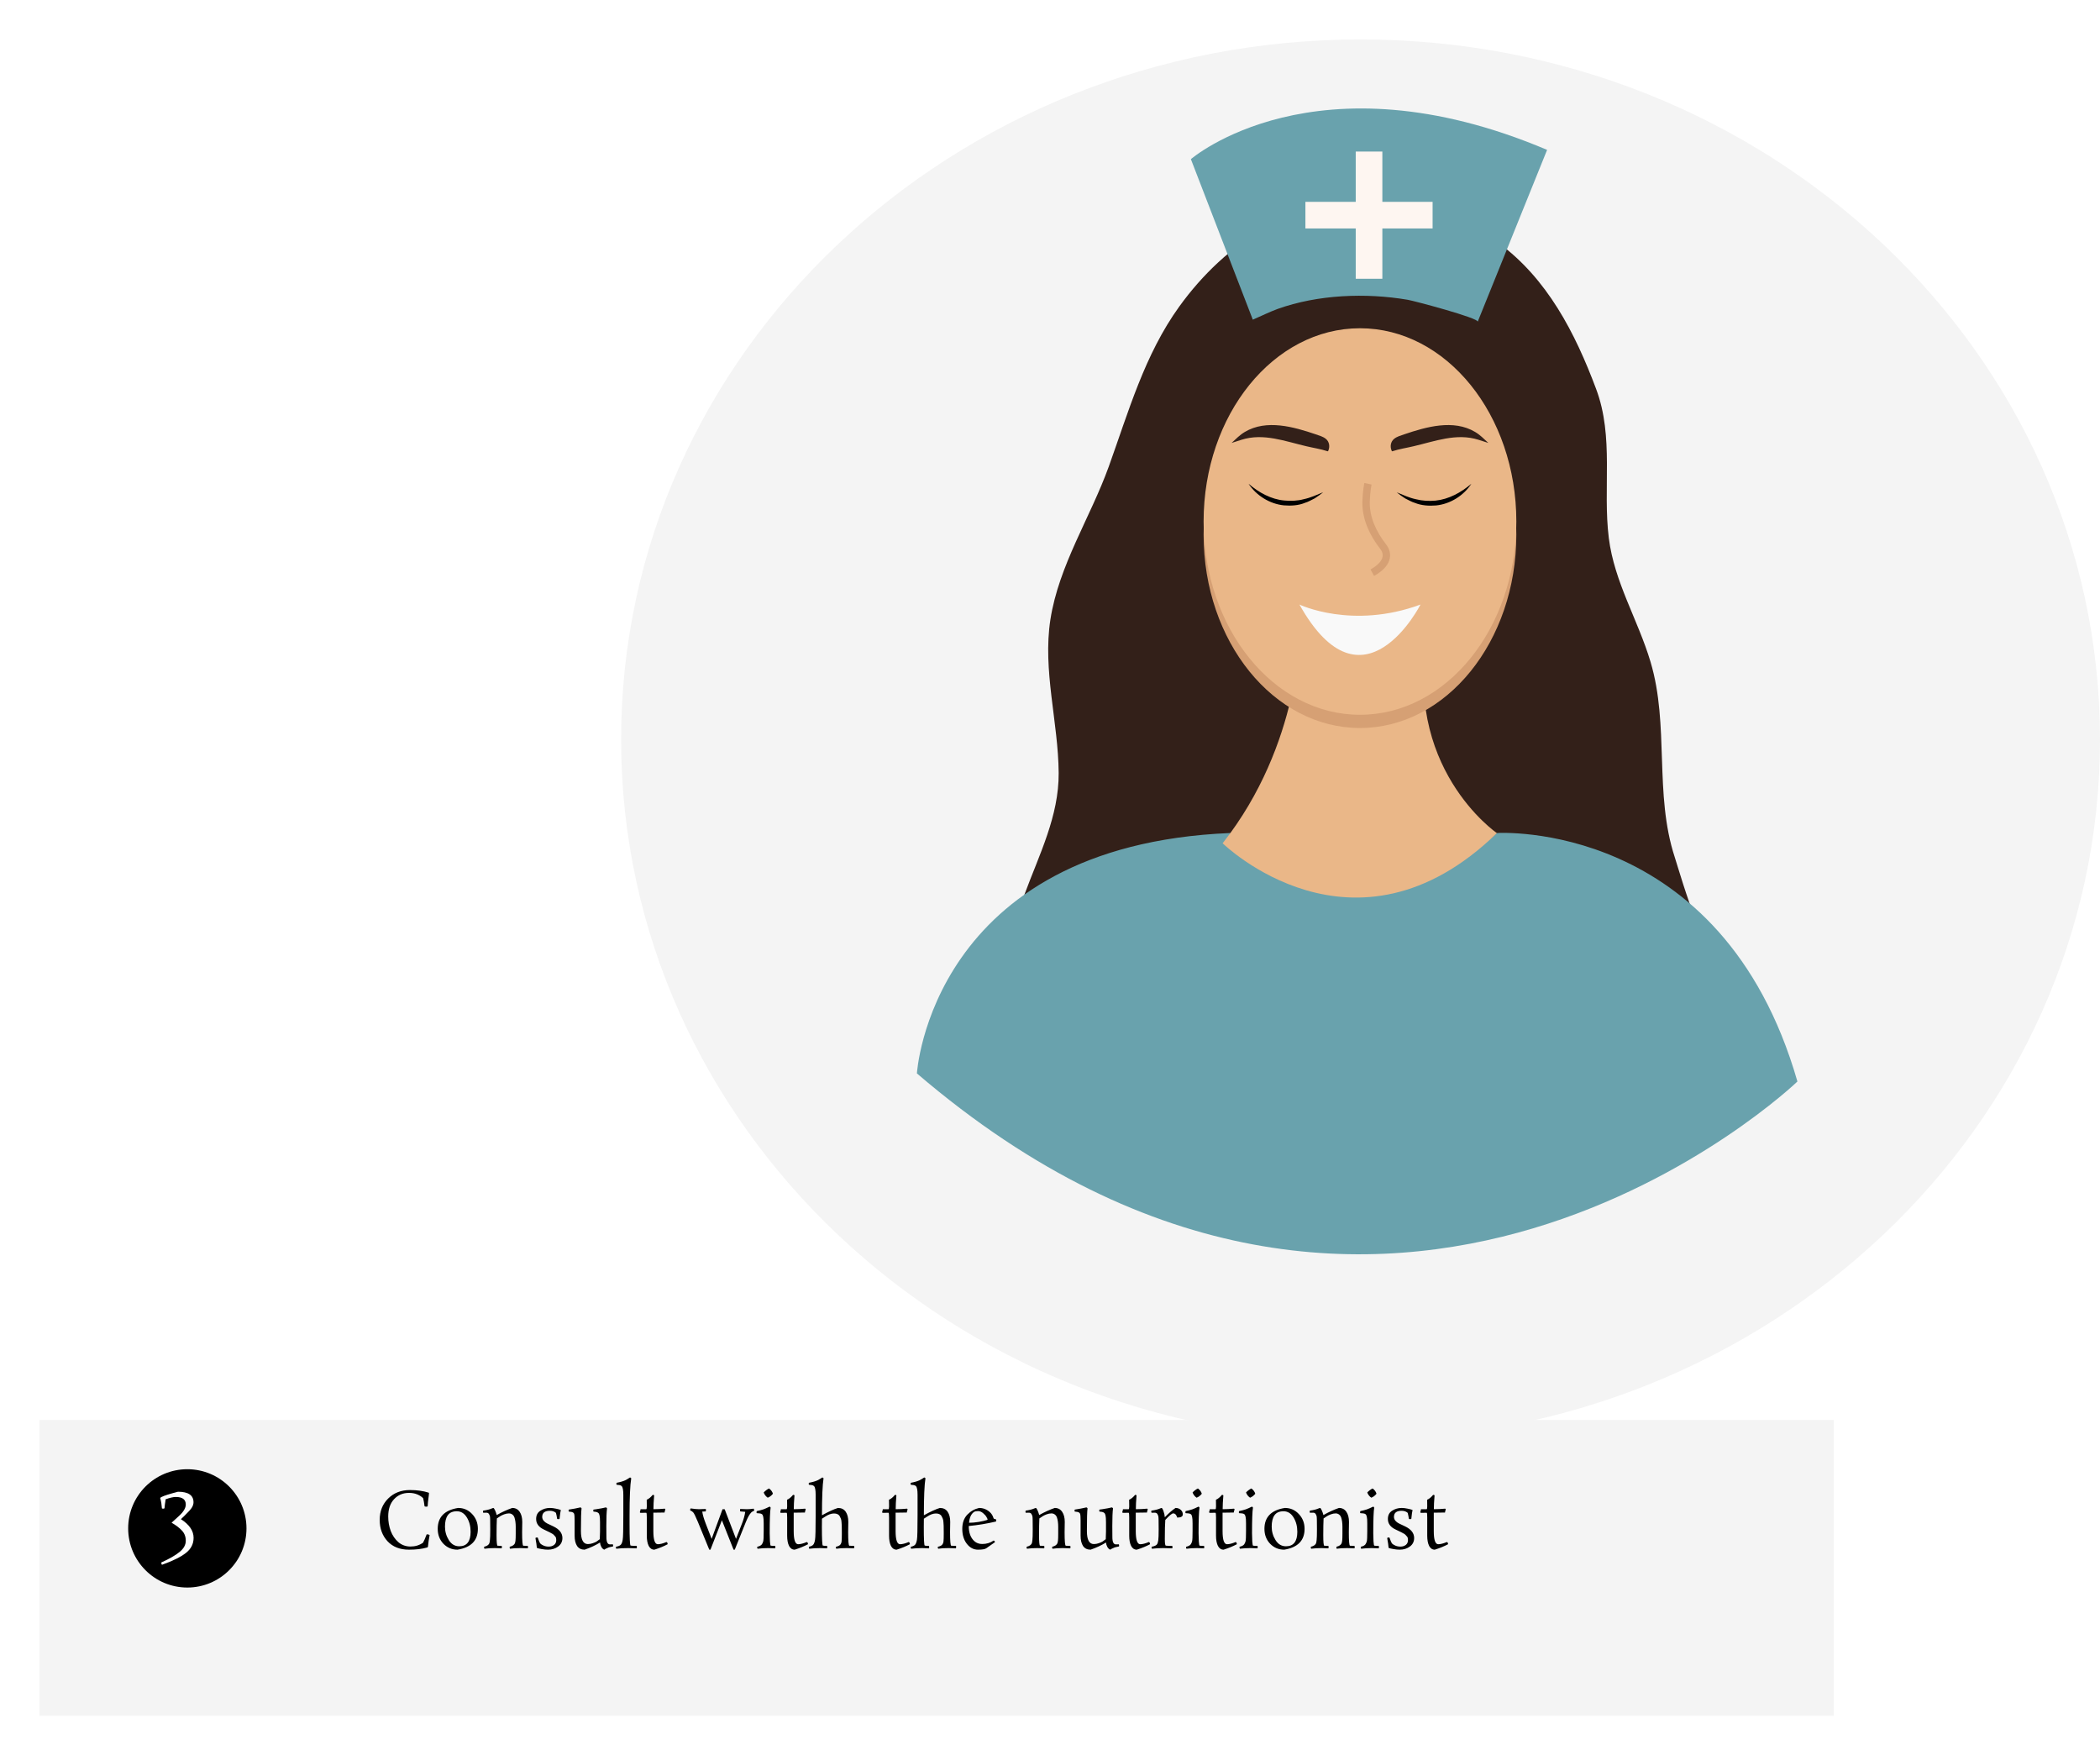 <svg width="213" height="178" viewBox="0 0 213 178" fill="none" xmlns="http://www.w3.org/2000/svg">
<g filter="url(#filter0_d)">
<path d="M186 140H4V170H186V140Z" fill="#F4F4F4"/>
</g>
<g filter="url(#filter1_i)">
<path d="M138 142C179.421 142 213 110.212 213 71C213 31.788 179.421 0 138 0C96.579 0 63 31.788 63 71C63 110.212 96.579 142 138 142Z" fill="#F4F4F4"/>
</g>
<path d="M139.74 20.45C131.44 19.91 124.33 24.55 119.61 31.09C116.09 35.97 114.47 41.74 112.46 47.32C110.59 52.5 107.4 57.32 106.54 62.83C105.74 68.01 107.34 73.21 107.38 78.39C107.41 82.76 105.41 86.66 103.92 90.69C103.59 91.59 102.47 96.54 101.3 96.51C101.3 96.51 175.58 98.97 175.74 98.97C173.31 98.92 170.5 88.9 169.87 86.94C167.76 80.5 169.34 73.57 167.41 67.12C166.14 62.86 163.74 59.04 163.18 54.57C162.55 49.51 163.73 44.34 161.89 39.44C159.77 33.78 156.94 28.24 151.93 24.59C148.72 22.24 144.85 21.01 140.92 20.55C140.52 20.51 140.13 20.47 139.74 20.45Z" fill="#332019"/>
<path d="M93 108.86C93 108.86 94.41 85.74 124.78 84.48C124.78 84.48 135.79 98.47 151.83 84.48C151.83 84.48 174.64 83.01 182.31 109.68C182.32 109.68 140.63 149.65 93 108.86Z" fill="#69A2AD"/>
<path d="M131.86 63.88C131.86 63.88 131.97 75.42 124.01 85.52C124.01 85.52 137.33 98.57 151.83 84.49C151.83 84.49 142.06 77.8 144.9 63.87C147.74 49.94 131.86 63.88 131.86 63.88Z" fill="#EAB788"/>
<path d="M137.94 73.83C146.699 73.83 153.8 65.055 153.8 54.23C153.8 43.405 146.699 34.63 137.94 34.63C129.181 34.63 122.08 43.405 122.08 54.23C122.08 65.055 129.181 73.83 137.94 73.83Z" fill="#D6A074"/>
<path d="M137.94 72.49C146.699 72.49 153.8 63.715 153.8 52.89C153.8 42.065 146.699 33.29 137.94 33.29C129.181 33.29 122.08 42.065 122.08 52.89C122.08 63.715 129.181 72.49 137.94 72.49Z" fill="#EAB788"/>
<path d="M141.41 44.5C141.68 44.28 142.07 44.17 142.42 44.05C144.65 43.29 147.42 42.5 149.61 43.8C150.12 44.1 150.53 44.52 150.96 44.92L149.96 44.6C147.73 43.89 145.52 44.76 143.36 45.26C142.65 45.43 141.94 45.53 141.24 45.76C141.22 45.77 141.21 45.77 141.19 45.76C141.17 45.75 141.16 45.74 141.16 45.72C140.97 45.31 141.04 44.79 141.41 44.5Z" fill="#332019"/>
<path d="M134.47 44.5C134.2 44.28 133.81 44.17 133.46 44.05C131.23 43.29 128.46 42.5 126.27 43.8C125.76 44.1 125.35 44.52 124.92 44.92L125.92 44.6C128.15 43.89 130.36 44.76 132.52 45.26C133.23 45.43 133.94 45.53 134.64 45.76C134.66 45.77 134.67 45.77 134.69 45.76C134.71 45.75 134.72 45.74 134.72 45.72C134.91 45.31 134.84 44.79 134.47 44.5Z" fill="#332019"/>
<path d="M138.75 49.06C138.75 49.06 138.59 49.79 138.56 50.87C138.52 52.56 139.26 54.11 140.3 55.45C140.87 56.19 140.78 57.19 139.19 58.08" stroke="#D6A074" stroke-width="0.75" stroke-miterlimit="10"/>
<path d="M131.8 61.31C131.8 61.31 137.14 63.87 144.08 61.31C144.08 61.31 138.24 72.81 131.8 61.31Z" fill="#F9F9F9"/>
<path d="M149.24 49.06C148.47 50.24 147.13 51.11 145.66 51.26C144.93 51.32 144.18 51.27 143.51 51C143.16 50.9 142.85 50.7 142.53 50.55C142.23 50.36 141.94 50.15 141.67 49.93C142.32 50.2 142.95 50.49 143.62 50.63C144.28 50.8 144.95 50.83 145.61 50.77C146.94 50.63 148.17 49.97 149.24 49.06Z" fill="black"/>
<path d="M126.64 49.06C127.7 49.97 128.94 50.64 130.27 50.76C130.93 50.82 131.6 50.8 132.26 50.62C132.93 50.48 133.55 50.19 134.21 49.92C133.93 50.14 133.65 50.35 133.35 50.54C133.03 50.69 132.72 50.89 132.37 50.99C131.7 51.27 130.94 51.31 130.22 51.25C128.75 51.1 127.41 50.23 126.64 49.06Z" fill="black"/>
<path d="M127.07 32.42L120.79 16.14C120.79 16.14 133.39 5.23 156.92 15.2C156.92 15.2 149.95 32.45 149.88 32.63C150.03 32.26 143.39 30.5 142.77 30.4C138.52 29.68 133.68 29.87 129.59 31.33C128.74 31.64 127.91 32.06 127.07 32.42Z" fill="#69A2AD"/>
<path d="M140.21 15.37H137.51V28.27H140.21V15.37Z" fill="#FEF6F1"/>
<path d="M145.306 23.17V20.47H132.406V23.17H145.306Z" fill="#FEF6F1"/>
<path d="M19 161C22.314 161 25 158.314 25 155C25 151.686 22.314 149 19 149C15.686 149 13 151.686 13 155C13 158.314 15.686 161 19 161Z" fill="black"/>
<path d="M17.827 151.815C17.575 151.815 17.233 151.893 16.801 152.049C16.741 152.421 16.702 152.727 16.684 152.967C16.636 152.991 16.585 153.003 16.531 153.003L16.423 152.976C16.387 152.544 16.342 152.238 16.288 152.058L16.252 151.959C16.252 151.899 16.297 151.851 16.387 151.815C16.627 151.689 17.182 151.512 18.052 151.284C19.102 151.284 19.627 151.641 19.627 152.355C19.627 152.529 19.57 152.709 19.456 152.895C19.342 153.075 19.087 153.357 18.691 153.741L18.349 154.065C19.207 154.617 19.636 155.247 19.636 155.955C19.636 156.573 19.375 157.086 18.853 157.494C18.331 157.902 17.524 158.301 16.432 158.691C16.384 158.643 16.36 158.565 16.36 158.457C17.2 158.079 17.824 157.719 18.232 157.377C18.64 157.041 18.844 156.666 18.844 156.252C18.844 155.844 18.715 155.502 18.457 155.226C18.205 154.95 17.854 154.683 17.404 154.425L18.133 153.759C18.607 153.333 18.844 152.94 18.844 152.58C18.844 152.07 18.505 151.815 17.827 151.815Z" fill="white"/>
<path d="M41.48 157.16C40.563 157.16 39.837 156.875 39.304 156.304C38.776 155.728 38.512 155.005 38.512 154.136C38.512 153.261 38.8 152.539 39.376 151.968C39.952 151.397 40.688 151.112 41.584 151.112C42.293 151.112 42.923 151.2 43.472 151.376C43.499 151.392 43.512 151.413 43.512 151.44C43.512 151.461 43.504 151.544 43.488 151.688C43.419 152.184 43.381 152.547 43.376 152.776C43.296 152.792 43.24 152.8 43.208 152.8C43.176 152.8 43.128 152.789 43.064 152.768C43.016 152.4 42.968 152.125 42.92 151.944C42.781 151.795 42.587 151.667 42.336 151.56C42.085 151.453 41.8 151.4 41.48 151.4C40.872 151.4 40.368 151.613 39.968 152.04C39.573 152.467 39.376 153.051 39.376 153.792C39.376 154.315 39.461 154.805 39.632 155.264C39.808 155.723 40.067 156.101 40.408 156.4C40.755 156.693 41.165 156.84 41.64 156.84C42.115 156.84 42.536 156.712 42.904 156.456C43.005 156.285 43.131 156 43.28 155.6C43.408 155.6 43.507 155.627 43.576 155.68C43.501 156.064 43.445 156.451 43.408 156.84C43.403 156.899 43.368 156.933 43.304 156.944C42.792 157.088 42.184 157.16 41.48 157.16ZM48.47 155.048C48.47 156.232 47.782 156.936 46.406 157.16C45.841 157.16 45.364 156.96 44.974 156.56C44.59 156.155 44.398 155.651 44.398 155.048C44.398 153.853 45.089 153.147 46.47 152.928C47.03 152.928 47.502 153.133 47.886 153.544C48.276 153.955 48.47 154.456 48.47 155.048ZM46.582 156.816C47.35 156.816 47.734 156.325 47.734 155.344C47.734 154.789 47.606 154.304 47.35 153.888C47.094 153.472 46.755 153.264 46.334 153.264C45.913 153.264 45.606 153.4 45.414 153.672C45.227 153.939 45.134 154.323 45.134 154.824C45.134 155.32 45.265 155.776 45.526 156.192C45.788 156.608 46.139 156.816 46.582 156.816ZM49.333 153.408L49.021 153.416C49 153.389 48.989 153.355 48.989 153.312C48.989 153.269 48.994 153.232 49.005 153.2C49.368 153.152 49.664 153.077 49.893 152.976C49.968 152.944 50.013 152.928 50.029 152.928C50.077 152.928 50.136 153.003 50.205 153.152C50.274 153.301 50.333 153.467 50.381 153.648C50.92 153.344 51.445 153.104 51.957 152.928C52.282 152.928 52.533 153.059 52.709 153.32C52.885 153.576 52.973 153.917 52.973 154.344L52.957 155.4C52.957 156.291 52.997 156.744 53.077 156.76C53.157 156.771 53.306 156.776 53.525 156.776C53.546 156.813 53.557 156.853 53.557 156.896C53.557 156.939 53.546 156.981 53.525 157.024L52.789 157C52.346 157 51.994 157.021 51.733 157.064C51.706 157.032 51.693 156.987 51.693 156.928L51.701 156.864C51.856 156.827 51.976 156.776 52.061 156.712C52.146 156.643 52.2 156.579 52.221 156.52C52.248 156.456 52.269 156.363 52.285 156.24C52.301 156.112 52.309 155.867 52.309 155.504V154.84C52.309 154.467 52.266 154.152 52.181 153.896C52.144 153.795 52.101 153.72 52.053 153.672C51.936 153.544 51.794 153.48 51.629 153.48C51.464 153.48 51.298 153.512 51.133 153.576C50.968 153.64 50.842 153.699 50.757 153.752C50.672 153.805 50.552 153.885 50.397 153.992C50.376 154.413 50.365 154.979 50.365 155.688C50.365 156.392 50.4 156.749 50.469 156.76C50.544 156.771 50.68 156.776 50.877 156.776C50.898 156.813 50.909 156.853 50.909 156.896C50.909 156.939 50.898 156.981 50.877 157.024L50.197 157C49.792 157 49.44 157.021 49.141 157.064C49.114 157.032 49.101 156.987 49.101 156.928L49.109 156.864C49.264 156.827 49.384 156.776 49.469 156.712C49.554 156.643 49.608 156.579 49.629 156.52C49.656 156.456 49.677 156.341 49.693 156.176C49.714 156.005 49.725 155.643 49.725 155.088C49.725 154.533 49.722 154.227 49.717 154.168C49.717 154.104 49.714 154.024 49.709 153.928C49.704 153.832 49.693 153.76 49.677 153.712C49.661 153.664 49.637 153.613 49.605 153.56C49.552 153.459 49.461 153.408 49.333 153.408ZM56.388 153.424C56.228 153.285 56.023 153.216 55.772 153.216C55.255 153.216 54.996 153.424 54.996 153.84C54.996 153.973 55.044 154.101 55.14 154.224C55.241 154.341 55.364 154.435 55.508 154.504L56.132 154.8C56.74 155.093 57.044 155.485 57.044 155.976C57.044 156.339 56.9 156.627 56.612 156.84C56.324 157.053 55.983 157.16 55.588 157.16C55.38 157.16 55.161 157.139 54.932 157.096C54.708 157.059 54.548 157.019 54.452 156.976C54.436 156.736 54.388 156.403 54.308 155.976C54.367 155.939 54.415 155.92 54.452 155.92C54.495 155.92 54.524 155.925 54.54 155.936C54.647 156.256 54.74 156.461 54.82 156.552C54.879 156.611 54.983 156.675 55.132 156.744C55.281 156.813 55.457 156.848 55.66 156.848C55.868 156.848 56.047 156.792 56.196 156.68C56.345 156.568 56.42 156.4 56.42 156.176C56.42 156.027 56.391 155.915 56.332 155.84C56.273 155.765 56.223 155.709 56.18 155.672C56.143 155.629 56.097 155.592 56.044 155.56C55.996 155.528 55.953 155.504 55.916 155.488C55.884 155.467 55.849 155.448 55.812 155.432C55.78 155.411 55.761 155.4 55.756 155.4L55.156 155.112C54.639 154.867 54.38 154.512 54.38 154.048C54.38 153.669 54.524 153.389 54.812 153.208C55.1 153.021 55.425 152.928 55.788 152.928C55.964 152.928 56.161 152.952 56.38 153C56.604 153.043 56.772 153.088 56.884 153.136C56.847 153.264 56.804 153.563 56.756 154.032C56.729 154.053 56.692 154.064 56.644 154.064C56.601 154.064 56.559 154.059 56.516 154.048C56.473 153.781 56.431 153.573 56.388 153.424ZM61.451 152.872C61.499 152.883 61.539 152.915 61.571 152.968C61.523 153.331 61.499 153.928 61.499 154.76L61.507 155.904C61.507 156.384 61.627 156.624 61.867 156.624L62.155 156.616C62.176 156.653 62.187 156.696 62.187 156.744L62.179 156.832C61.918 156.875 61.731 156.925 61.619 156.984L61.411 157.08C61.384 157.096 61.344 157.123 61.291 157.16C61.174 157.117 61.075 157.024 60.995 156.88C60.915 156.731 60.87 156.581 60.859 156.432C60.406 156.715 59.886 156.957 59.299 157.16C58.958 157.16 58.702 157.035 58.531 156.784C58.366 156.528 58.283 156.181 58.283 155.744V154.216C58.283 153.853 58.267 153.624 58.235 153.528C58.203 153.427 58.11 153.36 57.955 153.328L57.691 153.296C57.675 153.264 57.667 153.229 57.667 153.192L57.691 153.096C57.782 153.08 57.987 153.045 58.307 152.992L58.875 152.872C58.918 152.883 58.955 152.915 58.987 152.968C58.944 153.261 58.923 154.032 58.923 155.28C58.923 156.155 59.158 156.592 59.627 156.592C59.792 156.592 59.958 156.563 60.123 156.504C60.294 156.445 60.422 156.389 60.507 156.336C60.592 156.277 60.702 156.197 60.835 156.096C60.851 155.744 60.859 155.491 60.859 155.336V154.368C60.859 154.043 60.843 153.816 60.811 153.688C60.784 153.56 60.742 153.475 60.683 153.432C60.63 153.384 60.555 153.349 60.459 153.328L60.195 153.296L60.171 153.192L60.195 153.096C60.248 153.085 60.344 153.072 60.483 153.056C60.627 153.04 60.816 153.008 61.051 152.96C61.286 152.912 61.419 152.883 61.451 152.872ZM64.583 157.024L63.703 157C63.244 157 62.847 157.021 62.511 157.064C62.484 157.032 62.471 156.987 62.471 156.928L62.479 156.864C62.73 156.816 62.895 156.744 62.975 156.648C63.06 156.552 63.121 156.389 63.159 156.16C63.202 155.931 63.223 155.093 63.223 153.648V151.6C63.223 151.115 63.167 150.819 63.055 150.712C62.996 150.653 62.922 150.619 62.831 150.608L62.543 150.576C62.527 150.549 62.519 150.517 62.519 150.48C62.519 150.437 62.527 150.403 62.543 150.376C62.922 150.307 63.215 150.221 63.423 150.12C63.562 150.051 63.719 149.957 63.895 149.84C63.948 149.84 63.991 149.867 64.023 149.92C63.911 150.619 63.855 151.869 63.855 153.672V154.608C63.855 156.011 63.889 156.723 63.959 156.744C64.055 156.765 64.263 156.776 64.583 156.776C64.594 156.813 64.599 156.856 64.599 156.904C64.599 156.952 64.594 156.992 64.583 157.024ZM66.269 155.28C66.269 156.165 66.421 156.608 66.725 156.608C66.949 156.608 67.24 156.533 67.597 156.384C67.677 156.411 67.717 156.485 67.717 156.608C67.328 156.816 66.88 157 66.373 157.16C66.123 157.16 65.931 157.032 65.797 156.776C65.669 156.52 65.605 156.176 65.605 155.744V153.888C65.605 153.573 65.587 153.416 65.549 153.416L64.957 153.424C64.92 153.413 64.901 153.387 64.901 153.344C64.928 153.291 64.952 153.195 64.973 153.056H65.541C65.584 153.056 65.605 152.963 65.605 152.776L65.597 152.096C65.795 152.016 65.997 151.851 66.205 151.6C66.269 151.6 66.317 151.616 66.349 151.648C66.301 152.208 66.277 152.677 66.277 153.056C66.667 153.056 67.051 153.037 67.429 153C67.467 153.021 67.485 153.053 67.485 153.096C67.453 153.149 67.427 153.248 67.405 153.392L66.269 153.408V155.28ZM75.077 153.032L75.773 153.056C75.965 153.056 76.189 153.037 76.445 153C76.483 153.069 76.501 153.136 76.501 153.2C76.357 153.264 76.256 153.325 76.197 153.384C76.016 153.576 75.832 153.904 75.645 154.368L74.525 157.16H74.405L73.221 154.176L72.061 157.16H71.941L70.789 154.352C70.549 153.776 70.387 153.448 70.301 153.368C70.221 153.283 70.125 153.221 70.013 153.184C70.008 153.168 70.005 153.139 70.005 153.096C70.005 153.053 70.021 153.013 70.053 152.976C70.421 153.029 70.707 153.056 70.909 153.056L71.581 153.032C71.597 153.059 71.605 153.099 71.605 153.152L71.581 153.28C71.416 153.28 71.299 153.285 71.229 153.296C71.267 153.6 71.387 154.013 71.589 154.536L72.181 156.064L73.285 153.056H73.501L74.653 156.064L75.221 154.608C75.408 154.144 75.531 153.715 75.589 153.32C75.483 153.304 75.312 153.291 75.077 153.28C75.067 153.243 75.061 153.2 75.061 153.152C75.061 153.099 75.067 153.059 75.077 153.032ZM78.621 157.024L77.901 157C77.527 157 77.175 157.021 76.845 157.064C76.813 157.021 76.797 156.976 76.797 156.928L76.813 156.864C77.042 156.811 77.197 156.728 77.277 156.616C77.335 156.531 77.381 156.429 77.413 156.312C77.445 156.189 77.461 155.843 77.461 155.272V154.504C77.461 154.173 77.445 153.944 77.413 153.816C77.386 153.688 77.343 153.603 77.285 153.56C77.226 153.517 77.149 153.491 77.053 153.48L76.757 153.456C76.741 153.435 76.733 153.4 76.733 153.352L76.757 153.248C77.034 153.189 77.258 153.131 77.429 153.072C77.605 153.008 77.81 152.917 78.045 152.8C78.103 152.8 78.143 152.832 78.165 152.896C78.101 153.259 78.069 154.123 78.069 155.488C78.069 155.733 78.077 156.005 78.093 156.304C78.114 156.597 78.141 156.747 78.173 156.752C78.253 156.768 78.402 156.776 78.621 156.776C78.637 156.813 78.645 156.856 78.645 156.904C78.645 156.952 78.637 156.992 78.621 157.024ZM77.869 151.888C77.677 151.755 77.541 151.579 77.461 151.36C77.525 151.285 77.61 151.208 77.717 151.128C77.829 151.043 77.925 150.984 78.005 150.952C78.207 151.101 78.338 151.28 78.397 151.488C78.247 151.68 78.071 151.813 77.869 151.888ZM80.504 155.28C80.504 156.165 80.656 156.608 80.96 156.608C81.184 156.608 81.475 156.533 81.832 156.384C81.912 156.411 81.952 156.485 81.952 156.608C81.562 156.816 81.115 157 80.608 157.16C80.357 157.16 80.165 157.032 80.032 156.776C79.904 156.52 79.84 156.176 79.84 155.744V153.888C79.84 153.573 79.821 153.416 79.784 153.416L79.192 153.424C79.154 153.413 79.136 153.387 79.136 153.344C79.162 153.291 79.186 153.195 79.208 153.056H79.776C79.819 153.056 79.84 152.963 79.84 152.776L79.832 152.096C80.029 152.016 80.232 151.851 80.44 151.6C80.504 151.6 80.552 151.616 80.584 151.648C80.536 152.208 80.512 152.677 80.512 153.056C80.901 153.056 81.285 153.037 81.664 153C81.701 153.021 81.72 153.053 81.72 153.096C81.688 153.149 81.661 153.248 81.64 153.392L80.504 153.408V155.28ZM83.883 157.024L83.211 157C82.795 157 82.419 157.021 82.083 157.064C82.056 157.032 82.043 156.987 82.043 156.928L82.051 156.864C82.269 156.816 82.416 156.744 82.491 156.648C82.571 156.547 82.629 156.384 82.667 156.16C82.709 155.931 82.731 155.093 82.731 153.648V151.6C82.731 151.115 82.675 150.819 82.563 150.712C82.504 150.653 82.429 150.619 82.339 150.608L82.051 150.576C82.035 150.549 82.027 150.517 82.027 150.48C82.027 150.437 82.035 150.403 82.051 150.376C82.429 150.307 82.723 150.221 82.931 150.12C83.069 150.051 83.227 149.957 83.403 149.84C83.456 149.84 83.499 149.867 83.531 149.92C83.424 150.587 83.371 151.837 83.371 153.672C84.048 153.299 84.589 153.051 84.995 152.928C85.341 152.928 85.603 153.056 85.779 153.312C85.955 153.568 86.043 153.912 86.043 154.344L86.027 155.368C86.027 156.28 86.067 156.744 86.147 156.76C86.227 156.771 86.384 156.776 86.619 156.776C86.64 156.813 86.651 156.848 86.651 156.88C86.651 156.912 86.64 156.96 86.619 157.024L85.883 157C85.44 157 85.088 157.021 84.827 157.064C84.795 157.021 84.779 156.976 84.779 156.928L84.795 156.864C85.013 156.816 85.16 156.744 85.235 156.648C85.309 156.552 85.352 156.437 85.363 156.304C85.379 156.171 85.387 155.901 85.387 155.496C85.387 155.091 85.384 154.84 85.379 154.744C85.379 154.643 85.371 154.515 85.355 154.36C85.344 154.2 85.32 154.08 85.283 154C85.251 153.915 85.208 153.827 85.155 153.736C85.048 153.571 84.859 153.488 84.587 153.488C84.315 153.488 84.013 153.597 83.683 153.816C83.635 153.843 83.573 153.883 83.499 153.936C83.424 153.984 83.381 154.011 83.371 154.016C83.365 154.283 83.363 154.565 83.363 154.864C83.363 156.096 83.395 156.723 83.459 156.744C83.528 156.765 83.669 156.776 83.883 156.776C83.899 156.813 83.907 156.856 83.907 156.904C83.907 156.952 83.899 156.992 83.883 157.024ZM90.84 155.28C90.84 156.165 90.992 156.608 91.296 156.608C91.52 156.608 91.81 156.533 92.168 156.384C92.248 156.411 92.288 156.485 92.288 156.608C91.898 156.816 91.45 157 90.944 157.16C90.693 157.16 90.501 157.032 90.368 156.776C90.24 156.52 90.176 156.176 90.176 155.744V153.888C90.176 153.573 90.157 153.416 90.12 153.416L89.528 153.424C89.49 153.413 89.472 153.387 89.472 153.344C89.498 153.291 89.522 153.195 89.544 153.056H90.112C90.154 153.056 90.176 152.963 90.176 152.776L90.168 152.096C90.365 152.016 90.568 151.851 90.776 151.6C90.84 151.6 90.888 151.616 90.92 151.648C90.872 152.208 90.848 152.677 90.848 153.056C91.237 153.056 91.621 153.037 92 153C92.037 153.021 92.056 153.053 92.056 153.096C92.024 153.149 91.997 153.248 91.976 153.392L90.84 153.408V155.28ZM94.219 157.024L93.547 157C93.131 157 92.755 157.021 92.419 157.064C92.392 157.032 92.379 156.987 92.379 156.928L92.387 156.864C92.605 156.816 92.752 156.744 92.827 156.648C92.907 156.547 92.965 156.384 93.003 156.16C93.045 155.931 93.067 155.093 93.067 153.648V151.6C93.067 151.115 93.011 150.819 92.899 150.712C92.84 150.653 92.765 150.619 92.675 150.608L92.387 150.576C92.371 150.549 92.363 150.517 92.363 150.48C92.363 150.437 92.371 150.403 92.387 150.376C92.765 150.307 93.059 150.221 93.267 150.12C93.405 150.051 93.563 149.957 93.739 149.84C93.792 149.84 93.835 149.867 93.867 149.92C93.76 150.587 93.707 151.837 93.707 153.672C94.384 153.299 94.925 153.051 95.331 152.928C95.677 152.928 95.939 153.056 96.115 153.312C96.291 153.568 96.379 153.912 96.379 154.344L96.363 155.368C96.363 156.28 96.403 156.744 96.483 156.76C96.563 156.771 96.72 156.776 96.955 156.776C96.976 156.813 96.987 156.848 96.987 156.88C96.987 156.912 96.976 156.96 96.955 157.024L96.219 157C95.776 157 95.424 157.021 95.163 157.064C95.131 157.021 95.115 156.976 95.115 156.928L95.131 156.864C95.349 156.816 95.496 156.744 95.571 156.648C95.645 156.552 95.688 156.437 95.699 156.304C95.715 156.171 95.723 155.901 95.723 155.496C95.723 155.091 95.72 154.84 95.715 154.744C95.715 154.643 95.707 154.515 95.691 154.36C95.68 154.2 95.656 154.08 95.619 154C95.587 153.915 95.544 153.827 95.491 153.736C95.384 153.571 95.195 153.488 94.923 153.488C94.651 153.488 94.349 153.597 94.019 153.816C93.971 153.843 93.909 153.883 93.835 153.936C93.76 153.984 93.717 154.011 93.707 154.016C93.701 154.283 93.699 154.565 93.699 154.864C93.699 156.096 93.731 156.723 93.795 156.744C93.864 156.765 94.005 156.776 94.219 156.776C94.235 156.813 94.243 156.856 94.243 156.904C94.243 156.952 94.235 156.992 94.219 157.024ZM99.627 156.584C100.064 156.584 100.451 156.467 100.787 156.232C100.861 156.259 100.904 156.315 100.915 156.4L100.051 157.008C99.923 157.109 99.637 157.16 99.195 157.16C98.752 157.16 98.376 156.963 98.067 156.568C97.757 156.168 97.603 155.664 97.603 155.056C97.603 154.448 97.771 153.968 98.107 153.616C98.443 153.264 98.843 153.035 99.307 152.928C99.712 152.928 100.069 153.064 100.379 153.336C100.565 153.496 100.696 153.704 100.771 153.96C100.787 154.024 100.861 154.059 100.995 154.064C101.027 154.101 101.043 154.141 101.043 154.184C101.043 154.221 101.037 154.261 101.027 154.304C100.088 154.523 99.165 154.675 98.259 154.76C98.259 155.443 98.448 155.955 98.827 156.296C99.04 156.488 99.307 156.584 99.627 156.584ZM100.131 154.144C100.157 154.128 100.171 154.109 100.171 154.088C100.171 154.061 100.136 153.987 100.067 153.864C100.003 153.736 99.888 153.603 99.723 153.464C99.557 153.32 99.384 153.248 99.203 153.248C99.021 153.248 98.888 153.275 98.803 153.328C98.504 153.531 98.333 153.899 98.291 154.432C98.579 154.432 98.907 154.403 99.275 154.344C99.643 154.28 99.928 154.213 100.131 154.144ZM104.357 153.408L104.045 153.416C104.023 153.389 104.013 153.355 104.013 153.312C104.013 153.269 104.018 153.232 104.029 153.2C104.391 153.152 104.687 153.077 104.917 152.976C104.991 152.944 105.037 152.928 105.053 152.928C105.101 152.928 105.159 153.003 105.229 153.152C105.298 153.301 105.357 153.467 105.405 153.648C105.943 153.344 106.469 153.104 106.981 152.928C107.306 152.928 107.557 153.059 107.733 153.32C107.909 153.576 107.997 153.917 107.997 154.344L107.981 155.4C107.981 156.291 108.021 156.744 108.101 156.76C108.181 156.771 108.33 156.776 108.549 156.776C108.57 156.813 108.581 156.853 108.581 156.896C108.581 156.939 108.57 156.981 108.549 157.024L107.812 157C107.37 157 107.018 157.021 106.757 157.064C106.73 157.032 106.717 156.987 106.717 156.928L106.725 156.864C106.879 156.827 106.999 156.776 107.085 156.712C107.17 156.643 107.223 156.579 107.245 156.52C107.271 156.456 107.293 156.363 107.309 156.24C107.325 156.112 107.333 155.867 107.333 155.504V154.84C107.333 154.467 107.29 154.152 107.205 153.896C107.167 153.795 107.125 153.72 107.077 153.672C106.959 153.544 106.818 153.48 106.653 153.48C106.487 153.48 106.322 153.512 106.157 153.576C105.991 153.64 105.866 153.699 105.781 153.752C105.695 153.805 105.575 153.885 105.421 153.992C105.399 154.413 105.389 154.979 105.389 155.688C105.389 156.392 105.423 156.749 105.493 156.76C105.567 156.771 105.703 156.776 105.901 156.776C105.922 156.813 105.933 156.853 105.933 156.896C105.933 156.939 105.922 156.981 105.901 157.024L105.221 157C104.815 157 104.463 157.021 104.165 157.064C104.138 157.032 104.125 156.987 104.125 156.928L104.133 156.864C104.287 156.827 104.407 156.776 104.493 156.712C104.578 156.643 104.631 156.579 104.653 156.52C104.679 156.456 104.701 156.341 104.717 156.176C104.738 156.005 104.749 155.643 104.749 155.088C104.749 154.533 104.746 154.227 104.741 154.168C104.741 154.104 104.738 154.024 104.733 153.928C104.727 153.832 104.717 153.76 104.701 153.712C104.685 153.664 104.661 153.613 104.629 153.56C104.575 153.459 104.485 153.408 104.357 153.408ZM112.771 152.872C112.819 152.883 112.859 152.915 112.891 152.968C112.843 153.331 112.819 153.928 112.819 154.76L112.827 155.904C112.827 156.384 112.947 156.624 113.187 156.624L113.475 156.616C113.497 156.653 113.507 156.696 113.507 156.744L113.499 156.832C113.238 156.875 113.051 156.925 112.939 156.984L112.731 157.08C112.705 157.096 112.665 157.123 112.611 157.16C112.494 157.117 112.395 157.024 112.315 156.88C112.235 156.731 112.19 156.581 112.179 156.432C111.726 156.715 111.206 156.957 110.619 157.16C110.278 157.16 110.022 157.035 109.851 156.784C109.686 156.528 109.603 156.181 109.603 155.744V154.216C109.603 153.853 109.587 153.624 109.555 153.528C109.523 153.427 109.43 153.36 109.275 153.328L109.011 153.296C108.995 153.264 108.987 153.229 108.987 153.192L109.011 153.096C109.102 153.08 109.307 153.045 109.627 152.992L110.195 152.872C110.238 152.883 110.275 152.915 110.307 152.968C110.265 153.261 110.243 154.032 110.243 155.28C110.243 156.155 110.478 156.592 110.947 156.592C111.113 156.592 111.278 156.563 111.443 156.504C111.614 156.445 111.742 156.389 111.827 156.336C111.913 156.277 112.022 156.197 112.155 156.096C112.171 155.744 112.179 155.491 112.179 155.336V154.368C112.179 154.043 112.163 153.816 112.131 153.688C112.105 153.56 112.062 153.475 112.003 153.432C111.95 153.384 111.875 153.349 111.779 153.328L111.515 153.296L111.491 153.192L111.515 153.096C111.569 153.085 111.665 153.072 111.803 153.056C111.947 153.04 112.137 153.008 112.371 152.96C112.606 152.912 112.739 152.883 112.771 152.872ZM115.199 155.28C115.199 156.165 115.351 156.608 115.655 156.608C115.879 156.608 116.17 156.533 116.527 156.384C116.607 156.411 116.647 156.485 116.647 156.608C116.258 156.816 115.81 157 115.303 157.16C115.052 157.16 114.86 157.032 114.727 156.776C114.599 156.52 114.535 156.176 114.535 155.744V153.888C114.535 153.573 114.516 153.416 114.479 153.416L113.887 153.424C113.85 153.413 113.831 153.387 113.831 153.344C113.858 153.291 113.882 153.195 113.903 153.056H114.471C114.514 153.056 114.535 152.963 114.535 152.776L114.527 152.096C114.724 152.016 114.927 151.851 115.135 151.6C115.199 151.6 115.247 151.616 115.279 151.648C115.231 152.208 115.207 152.677 115.207 153.056C115.596 153.056 115.98 153.037 116.359 153C116.396 153.021 116.415 153.053 116.415 153.096C116.383 153.149 116.356 153.248 116.335 153.392L115.199 153.408V155.28ZM117.122 153.408L116.81 153.416C116.783 153.389 116.77 153.349 116.77 153.296L116.786 153.2C117.149 153.152 117.445 153.077 117.674 152.976C117.749 152.944 117.794 152.928 117.81 152.928C117.869 152.928 117.935 153.035 118.01 153.248C118.085 153.456 118.13 153.664 118.146 153.872C118.546 153.456 118.909 153.141 119.234 152.928C119.447 152.928 119.623 152.992 119.762 153.12C119.901 153.243 119.97 153.397 119.97 153.584C119.97 153.797 119.781 153.904 119.402 153.904C119.322 153.621 119.186 153.48 118.994 153.48C118.866 153.48 118.599 153.701 118.194 154.144C118.162 154.549 118.146 155.195 118.146 156.08C118.146 156.523 118.181 156.747 118.25 156.752C118.373 156.768 118.589 156.776 118.898 156.776C118.914 156.813 118.922 156.856 118.922 156.904C118.922 156.952 118.914 156.992 118.898 157.024L118.002 157C117.565 157 117.178 157.021 116.842 157.064C116.815 157.032 116.802 156.987 116.802 156.928L116.81 156.864C117.093 156.811 117.274 156.728 117.354 156.616C117.413 156.531 117.455 156.395 117.482 156.208C117.509 156.016 117.522 155.643 117.522 155.088C117.522 154.533 117.519 154.227 117.514 154.168C117.514 154.109 117.511 154.032 117.506 153.936C117.501 153.84 117.49 153.768 117.474 153.72C117.458 153.672 117.434 153.619 117.402 153.56C117.349 153.459 117.255 153.408 117.122 153.408ZM122.121 157.024L121.401 157C121.027 157 120.675 157.021 120.345 157.064C120.313 157.021 120.297 156.976 120.297 156.928L120.313 156.864C120.542 156.811 120.697 156.728 120.777 156.616C120.835 156.531 120.881 156.429 120.913 156.312C120.945 156.189 120.961 155.843 120.961 155.272V154.504C120.961 154.173 120.945 153.944 120.913 153.816C120.886 153.688 120.843 153.603 120.785 153.56C120.726 153.517 120.649 153.491 120.553 153.48L120.257 153.456C120.241 153.435 120.233 153.4 120.233 153.352L120.257 153.248C120.534 153.189 120.758 153.131 120.929 153.072C121.105 153.008 121.31 152.917 121.545 152.8C121.603 152.8 121.643 152.832 121.665 152.896C121.601 153.259 121.569 154.123 121.569 155.488C121.569 155.733 121.577 156.005 121.593 156.304C121.614 156.597 121.641 156.747 121.673 156.752C121.753 156.768 121.902 156.776 122.121 156.776C122.137 156.813 122.145 156.856 122.145 156.904C122.145 156.952 122.137 156.992 122.121 157.024ZM121.369 151.888C121.177 151.755 121.041 151.579 120.961 151.36C121.025 151.285 121.11 151.208 121.217 151.128C121.329 151.043 121.425 150.984 121.505 150.952C121.707 151.101 121.838 151.28 121.897 151.488C121.747 151.68 121.571 151.813 121.369 151.888ZM124.004 155.28C124.004 156.165 124.156 156.608 124.46 156.608C124.684 156.608 124.974 156.533 125.332 156.384C125.412 156.411 125.452 156.485 125.452 156.608C125.062 156.816 124.614 157 124.108 157.16C123.857 157.16 123.665 157.032 123.532 156.776C123.404 156.52 123.34 156.176 123.34 155.744V153.888C123.34 153.573 123.321 153.416 123.284 153.416L122.692 153.424C122.654 153.413 122.636 153.387 122.636 153.344C122.662 153.291 122.686 153.195 122.708 153.056H123.276C123.318 153.056 123.34 152.963 123.34 152.776L123.332 152.096C123.529 152.016 123.732 151.851 123.94 151.6C124.004 151.6 124.052 151.616 124.084 151.648C124.036 152.208 124.012 152.677 124.012 153.056C124.401 153.056 124.785 153.037 125.164 153C125.201 153.021 125.22 153.053 125.22 153.096C125.188 153.149 125.161 153.248 125.14 153.392L124.004 153.408V155.28ZM127.543 157.024L126.823 157C126.449 157 126.097 157.021 125.767 157.064C125.735 157.021 125.719 156.976 125.719 156.928L125.735 156.864C125.964 156.811 126.119 156.728 126.199 156.616C126.257 156.531 126.303 156.429 126.335 156.312C126.367 156.189 126.383 155.843 126.383 155.272V154.504C126.383 154.173 126.367 153.944 126.335 153.816C126.308 153.688 126.265 153.603 126.207 153.56C126.148 153.517 126.071 153.491 125.975 153.48L125.679 153.456C125.663 153.435 125.655 153.4 125.655 153.352L125.679 153.248C125.956 153.189 126.18 153.131 126.351 153.072C126.527 153.008 126.732 152.917 126.967 152.8C127.025 152.8 127.065 152.832 127.087 152.896C127.023 153.259 126.991 154.123 126.991 155.488C126.991 155.733 126.999 156.005 127.015 156.304C127.036 156.597 127.063 156.747 127.095 156.752C127.175 156.768 127.324 156.776 127.543 156.776C127.559 156.813 127.567 156.856 127.567 156.904C127.567 156.952 127.559 156.992 127.543 157.024ZM126.791 151.888C126.599 151.755 126.463 151.579 126.383 151.36C126.447 151.285 126.532 151.208 126.639 151.128C126.751 151.043 126.847 150.984 126.927 150.952C127.129 151.101 127.26 151.28 127.319 151.488C127.169 151.68 126.993 151.813 126.791 151.888ZM132.322 155.048C132.322 156.232 131.634 156.936 130.258 157.16C129.692 157.16 129.215 156.96 128.826 156.56C128.442 156.155 128.25 155.651 128.25 155.048C128.25 153.853 128.94 153.147 130.322 152.928C130.882 152.928 131.354 153.133 131.738 153.544C132.127 153.955 132.322 154.456 132.322 155.048ZM130.434 156.816C131.202 156.816 131.586 156.325 131.586 155.344C131.586 154.789 131.458 154.304 131.202 153.888C130.946 153.472 130.607 153.264 130.186 153.264C129.764 153.264 129.458 153.4 129.266 153.672C129.079 153.939 128.986 154.323 128.986 154.824C128.986 155.32 129.116 155.776 129.378 156.192C129.639 156.608 129.991 156.816 130.434 156.816ZM133.185 153.408L132.873 153.416C132.851 153.389 132.841 153.355 132.841 153.312C132.841 153.269 132.846 153.232 132.857 153.2C133.219 153.152 133.515 153.077 133.745 152.976C133.819 152.944 133.865 152.928 133.881 152.928C133.929 152.928 133.987 153.003 134.057 153.152C134.126 153.301 134.185 153.467 134.233 153.648C134.771 153.344 135.297 153.104 135.809 152.928C136.134 152.928 136.385 153.059 136.561 153.32C136.737 153.576 136.825 153.917 136.825 154.344L136.809 155.4C136.809 156.291 136.849 156.744 136.929 156.76C137.009 156.771 137.158 156.776 137.377 156.776C137.398 156.813 137.409 156.853 137.409 156.896C137.409 156.939 137.398 156.981 137.377 157.024L136.641 157C136.198 157 135.846 157.021 135.585 157.064C135.558 157.032 135.545 156.987 135.545 156.928L135.553 156.864C135.707 156.827 135.827 156.776 135.913 156.712C135.998 156.643 136.051 156.579 136.073 156.52C136.099 156.456 136.121 156.363 136.137 156.24C136.153 156.112 136.161 155.867 136.161 155.504V154.84C136.161 154.467 136.118 154.152 136.033 153.896C135.995 153.795 135.953 153.72 135.905 153.672C135.787 153.544 135.646 153.48 135.481 153.48C135.315 153.48 135.15 153.512 134.985 153.576C134.819 153.64 134.694 153.699 134.609 153.752C134.523 153.805 134.403 153.885 134.249 153.992C134.227 154.413 134.217 154.979 134.217 155.688C134.217 156.392 134.251 156.749 134.321 156.76C134.395 156.771 134.531 156.776 134.729 156.776C134.75 156.813 134.761 156.853 134.761 156.896C134.761 156.939 134.75 156.981 134.729 157.024L134.049 157C133.643 157 133.291 157.021 132.993 157.064C132.966 157.032 132.953 156.987 132.953 156.928L132.961 156.864C133.115 156.827 133.235 156.776 133.321 156.712C133.406 156.643 133.459 156.579 133.481 156.52C133.507 156.456 133.529 156.341 133.545 156.176C133.566 156.005 133.577 155.643 133.577 155.088C133.577 154.533 133.574 154.227 133.569 154.168C133.569 154.104 133.566 154.024 133.561 153.928C133.555 153.832 133.545 153.76 133.529 153.712C133.513 153.664 133.489 153.613 133.457 153.56C133.403 153.459 133.313 153.408 133.185 153.408ZM139.84 157.024L139.12 157C138.746 157 138.394 157.021 138.064 157.064C138.032 157.021 138.016 156.976 138.016 156.928L138.032 156.864C138.261 156.811 138.416 156.728 138.496 156.616C138.554 156.531 138.6 156.429 138.632 156.312C138.664 156.189 138.68 155.843 138.68 155.272V154.504C138.68 154.173 138.664 153.944 138.632 153.816C138.605 153.688 138.562 153.603 138.504 153.56C138.445 153.517 138.368 153.491 138.272 153.48L137.976 153.456C137.96 153.435 137.951 153.4 137.951 153.352L137.976 153.248C138.253 153.189 138.477 153.131 138.648 153.072C138.824 153.008 139.029 152.917 139.264 152.8C139.322 152.8 139.362 152.832 139.384 152.896C139.32 153.259 139.288 154.123 139.288 155.488C139.288 155.733 139.296 156.005 139.312 156.304C139.333 156.597 139.36 156.747 139.392 156.752C139.472 156.768 139.621 156.776 139.84 156.776C139.856 156.813 139.864 156.856 139.864 156.904C139.864 156.952 139.856 156.992 139.84 157.024ZM139.088 151.888C138.896 151.755 138.76 151.579 138.68 151.36C138.744 151.285 138.829 151.208 138.936 151.128C139.048 151.043 139.144 150.984 139.224 150.952C139.426 151.101 139.557 151.28 139.616 151.488C139.466 151.68 139.29 151.813 139.088 151.888ZM142.779 153.424C142.619 153.285 142.413 153.216 142.163 153.216C141.645 153.216 141.387 153.424 141.387 153.84C141.387 153.973 141.435 154.101 141.531 154.224C141.632 154.341 141.755 154.435 141.899 154.504L142.523 154.8C143.131 155.093 143.435 155.485 143.435 155.976C143.435 156.339 143.291 156.627 143.003 156.84C142.715 157.053 142.373 157.16 141.979 157.16C141.771 157.16 141.552 157.139 141.323 157.096C141.099 157.059 140.939 157.019 140.843 156.976C140.827 156.736 140.779 156.403 140.699 155.976C140.757 155.939 140.805 155.92 140.843 155.92C140.885 155.92 140.915 155.925 140.931 155.936C141.037 156.256 141.131 156.461 141.211 156.552C141.269 156.611 141.373 156.675 141.523 156.744C141.672 156.813 141.848 156.848 142.051 156.848C142.259 156.848 142.437 156.792 142.587 156.68C142.736 156.568 142.811 156.4 142.811 156.176C142.811 156.027 142.781 155.915 142.723 155.84C142.664 155.765 142.613 155.709 142.571 155.672C142.533 155.629 142.488 155.592 142.435 155.56C142.387 155.528 142.344 155.504 142.307 155.488C142.275 155.467 142.24 155.448 142.203 155.432C142.171 155.411 142.152 155.4 142.147 155.4L141.547 155.112C141.029 154.867 140.771 154.512 140.771 154.048C140.771 153.669 140.915 153.389 141.203 153.208C141.491 153.021 141.816 152.928 142.179 152.928C142.355 152.928 142.552 152.952 142.771 153C142.995 153.043 143.163 153.088 143.275 153.136C143.237 153.264 143.195 153.563 143.147 154.032C143.12 154.053 143.083 154.064 143.035 154.064C142.992 154.064 142.949 154.059 142.907 154.048C142.864 153.781 142.821 153.573 142.779 153.424ZM145.426 155.28C145.426 156.165 145.578 156.608 145.882 156.608C146.106 156.608 146.396 156.533 146.754 156.384C146.834 156.411 146.874 156.485 146.874 156.608C146.484 156.816 146.036 157 145.53 157.16C145.279 157.16 145.087 157.032 144.954 156.776C144.826 156.52 144.762 156.176 144.762 155.744V153.888C144.762 153.573 144.743 153.416 144.706 153.416L144.114 153.424C144.076 153.413 144.058 153.387 144.058 153.344C144.084 153.291 144.108 153.195 144.13 153.056H144.698C144.74 153.056 144.762 152.963 144.762 152.776L144.754 152.096C144.951 152.016 145.154 151.851 145.362 151.6C145.426 151.6 145.474 151.616 145.506 151.648C145.458 152.208 145.434 152.677 145.434 153.056C145.823 153.056 146.207 153.037 146.586 153C146.623 153.021 146.642 153.053 146.642 153.096C146.61 153.149 146.583 153.248 146.562 153.392L145.426 153.408V155.28Z" fill="black"/>
<defs>
<filter id="filter0_d" x="0" y="140" width="190" height="38" filterUnits="userSpaceOnUse" color-interpolation-filters="sRGB">
<feFlood flood-opacity="0" result="BackgroundImageFix"/>
<feColorMatrix in="SourceAlpha" type="matrix" values="0 0 0 0 0 0 0 0 0 0 0 0 0 0 0 0 0 0 127 0" result="hardAlpha"/>
<feOffset dy="4"/>
<feGaussianBlur stdDeviation="2"/>
<feColorMatrix type="matrix" values="0 0 0 0 0 0 0 0 0 0 0 0 0 0 0 0 0 0 0.25 0"/>
<feBlend mode="normal" in2="BackgroundImageFix" result="effect1_dropShadow"/>
<feBlend mode="normal" in="SourceGraphic" in2="effect1_dropShadow" result="shape"/>
</filter>
<filter id="filter1_i" x="63" y="0" width="150" height="146" filterUnits="userSpaceOnUse" color-interpolation-filters="sRGB">
<feFlood flood-opacity="0" result="BackgroundImageFix"/>
<feBlend mode="normal" in="SourceGraphic" in2="BackgroundImageFix" result="shape"/>
<feColorMatrix in="SourceAlpha" type="matrix" values="0 0 0 0 0 0 0 0 0 0 0 0 0 0 0 0 0 0 127 0" result="hardAlpha"/>
<feOffset dy="4"/>
<feGaussianBlur stdDeviation="2"/>
<feComposite in2="hardAlpha" operator="arithmetic" k2="-1" k3="1"/>
<feColorMatrix type="matrix" values="0 0 0 0 0 0 0 0 0 0 0 0 0 0 0 0 0 0 0.25 0"/>
<feBlend mode="normal" in2="shape" result="effect1_innerShadow"/>
</filter>
</defs>
</svg>

